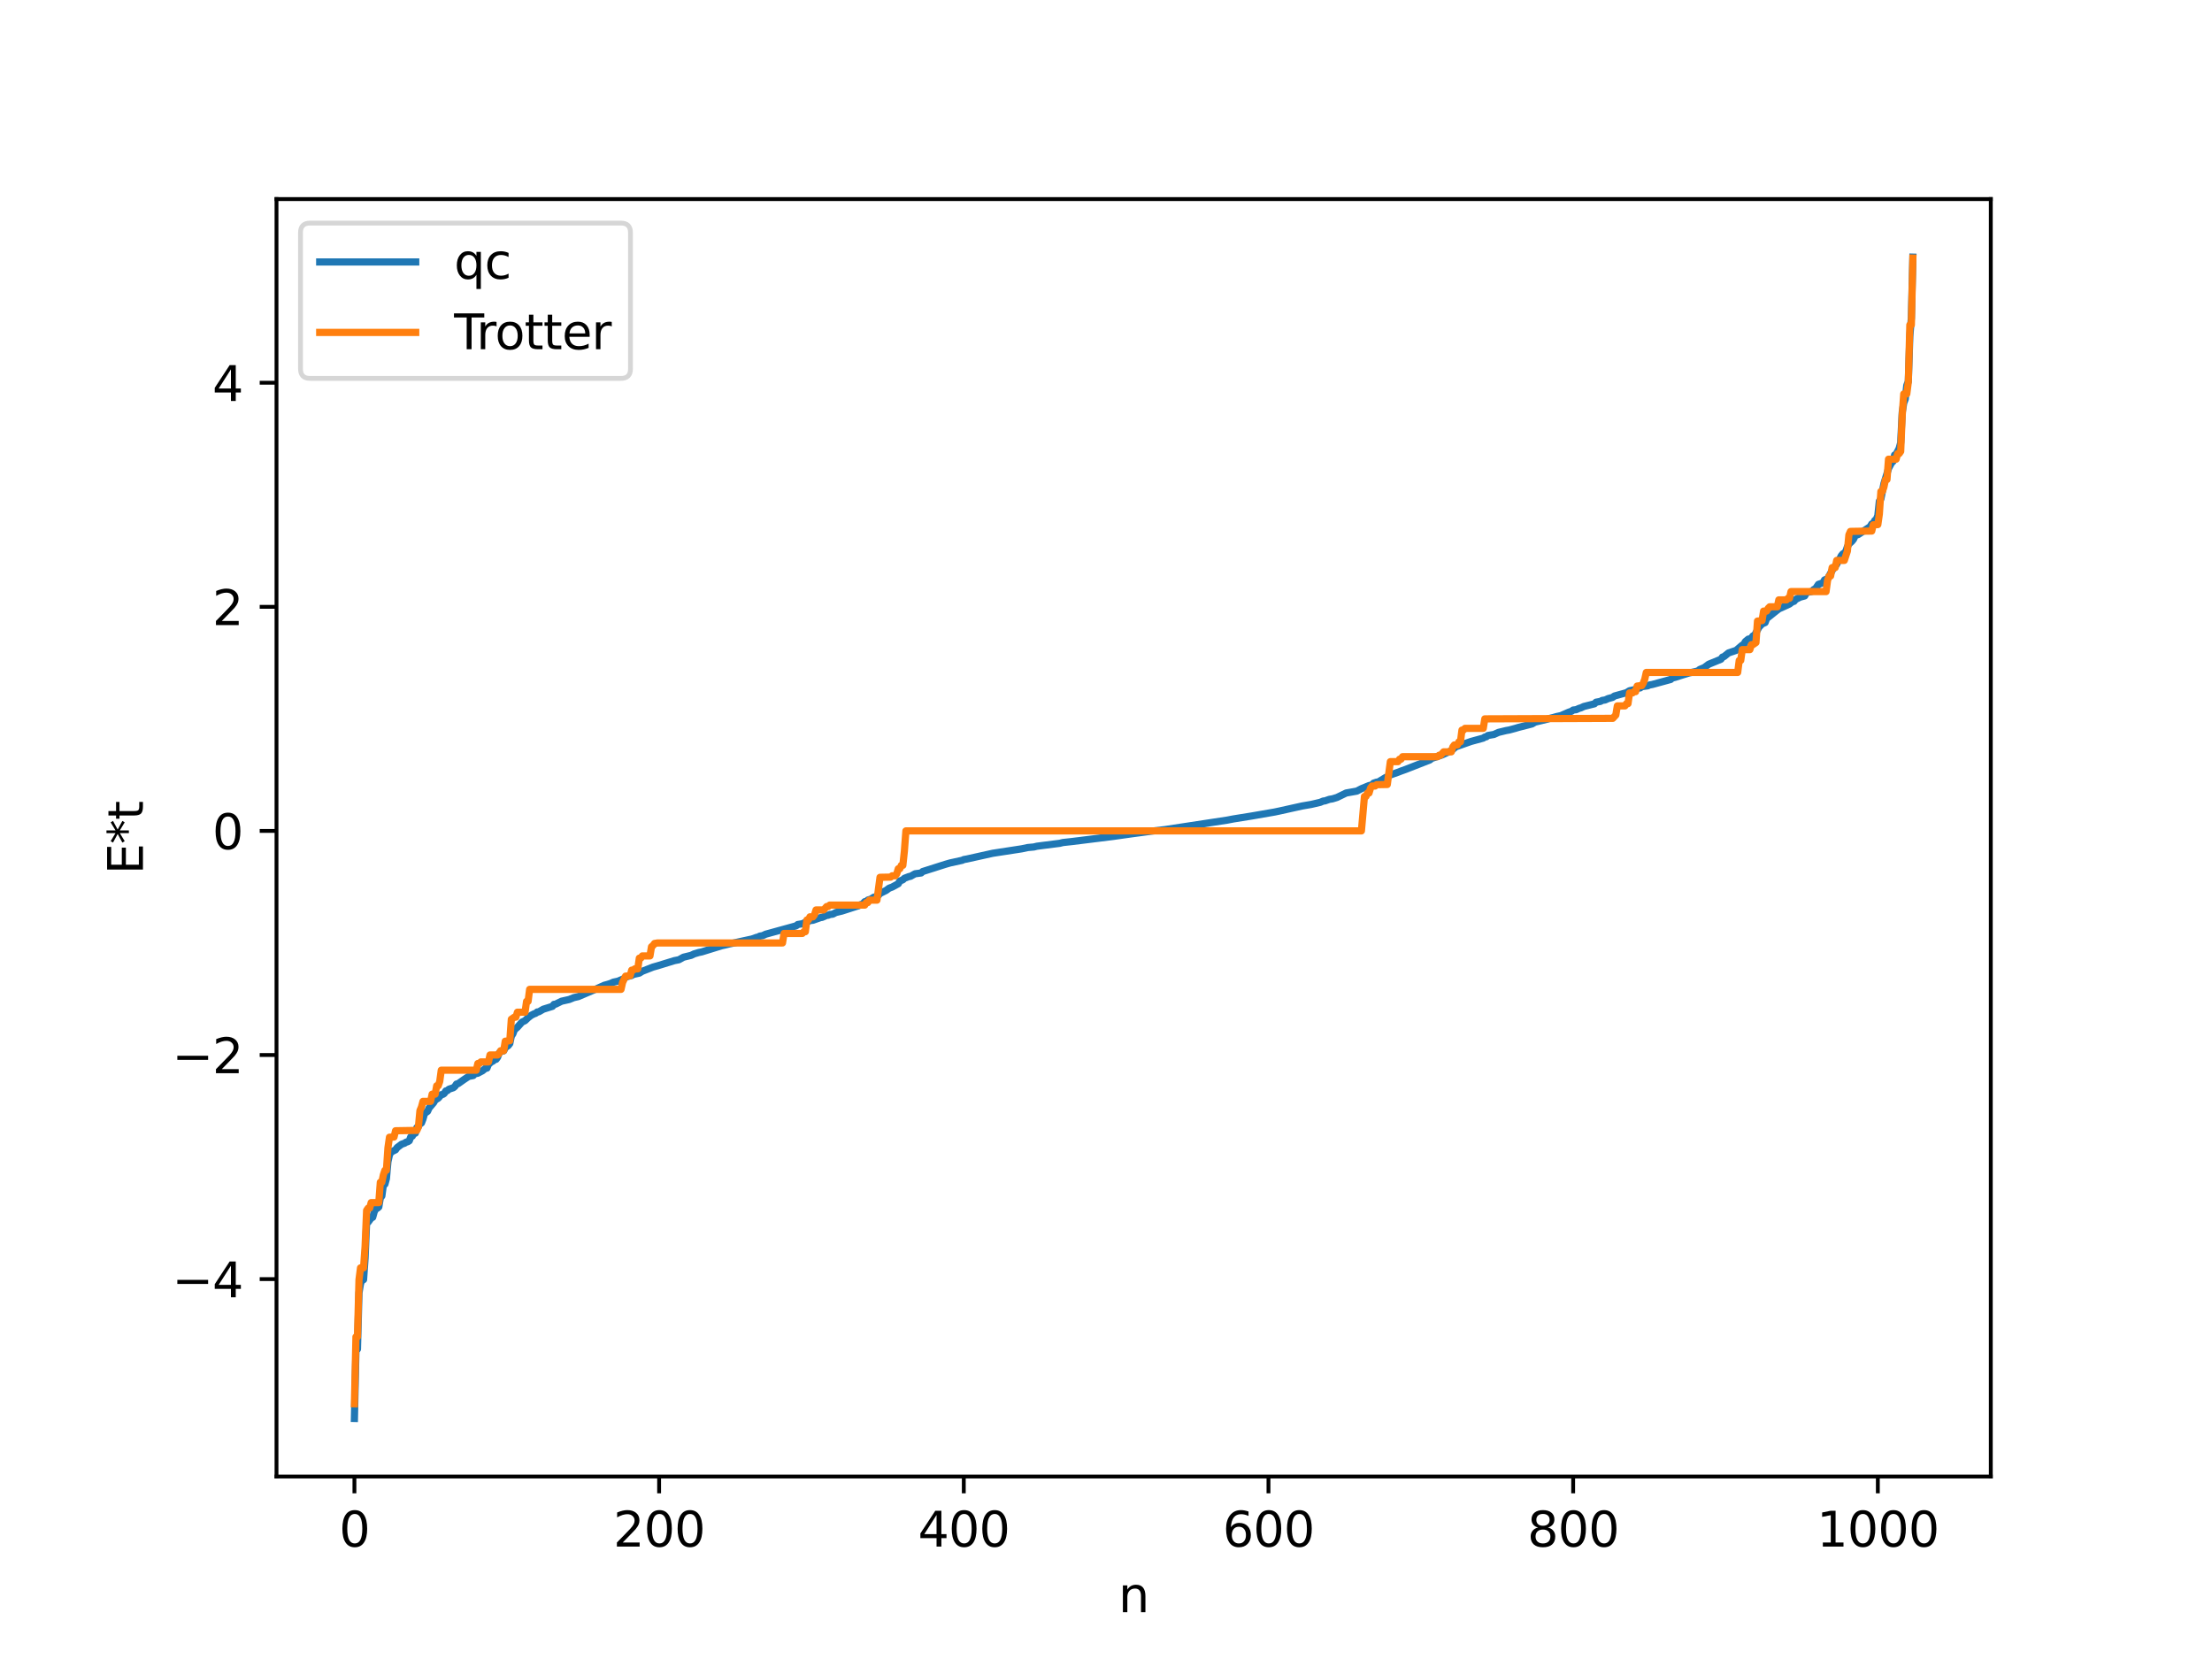 <?xml version="1.0" encoding="utf-8" standalone="no"?>
<!DOCTYPE svg PUBLIC "-//W3C//DTD SVG 1.1//EN"
  "http://www.w3.org/Graphics/SVG/1.1/DTD/svg11.dtd">
<svg xmlns:xlink="http://www.w3.org/1999/xlink" width="460.8pt" height="345.6pt" viewBox="0 0 460.8 345.6" xmlns="http://www.w3.org/2000/svg" version="1.1">
 <defs>
  <style type="text/css">*{stroke-linejoin: round; stroke-linecap: butt}</style>
 </defs>
 <g id="figure_1">
  <g id="patch_1">
   <path d="M 0 345.6 
L 460.8 345.6 
L 460.8 0 
L 0 0 
z
" style="fill: #ffffff"/>
  </g>
  <g id="axes_1">
   <g id="patch_2">
    <path d="M 57.6 307.584 
L 414.72 307.584 
L 414.72 41.472 
L 57.6 41.472 
z
" style="fill: #ffffff"/>
   </g>
   <g id="matplotlib.axis_1">
    <g id="xtick_1">
     <g id="line2d_1">
      <defs>
       <path id="m325fff1378" d="M 0 0 
L 0 3.5 
" style="stroke: #000000; stroke-width: 0.8"/>
      </defs>
      <g>
       <use xlink:href="#m325fff1378" x="73.833" y="307.584" style="stroke: #000000; stroke-width: 0.8"/>
      </g>
     </g>
     <g id="text_1">
      <!-- 0 -->
      <g transform="translate(70.651 322.182) scale(0.1 -0.1)">
       <defs>
        <path id="DejaVuSans-30" d="M 2034 4250 
Q 1547 4250 1301 3770 
Q 1056 3291 1056 2328 
Q 1056 1369 1301 889 
Q 1547 409 2034 409 
Q 2525 409 2770 889 
Q 3016 1369 3016 2328 
Q 3016 3291 2770 3770 
Q 2525 4250 2034 4250 
z
M 2034 4750 
Q 2819 4750 3233 4129 
Q 3647 3509 3647 2328 
Q 3647 1150 3233 529 
Q 2819 -91 2034 -91 
Q 1250 -91 836 529 
Q 422 1150 422 2328 
Q 422 3509 836 4129 
Q 1250 4750 2034 4750 
z
" transform="scale(0.016)"/>
       </defs>
       <use xlink:href="#DejaVuSans-30"/>
      </g>
     </g>
    </g>
    <g id="xtick_2">
     <g id="line2d_2">
      <g>
       <use xlink:href="#m325fff1378" x="137.304" y="307.584" style="stroke: #000000; stroke-width: 0.8"/>
      </g>
     </g>
     <g id="text_2">
      <!-- 200 -->
      <g transform="translate(127.76 322.182) scale(0.1 -0.1)">
       <defs>
        <path id="DejaVuSans-32" d="M 1228 531 
L 3431 531 
L 3431 0 
L 469 0 
L 469 531 
Q 828 903 1448 1529 
Q 2069 2156 2228 2338 
Q 2531 2678 2651 2914 
Q 2772 3150 2772 3378 
Q 2772 3750 2511 3984 
Q 2250 4219 1831 4219 
Q 1534 4219 1204 4116 
Q 875 4013 500 3803 
L 500 4441 
Q 881 4594 1212 4672 
Q 1544 4750 1819 4750 
Q 2544 4750 2975 4387 
Q 3406 4025 3406 3419 
Q 3406 3131 3298 2873 
Q 3191 2616 2906 2266 
Q 2828 2175 2409 1742 
Q 1991 1309 1228 531 
z
" transform="scale(0.016)"/>
       </defs>
       <use xlink:href="#DejaVuSans-32"/>
       <use xlink:href="#DejaVuSans-30" x="63.623"/>
       <use xlink:href="#DejaVuSans-30" x="127.246"/>
      </g>
     </g>
    </g>
    <g id="xtick_3">
     <g id="line2d_3">
      <g>
       <use xlink:href="#m325fff1378" x="200.775" y="307.584" style="stroke: #000000; stroke-width: 0.8"/>
      </g>
     </g>
     <g id="text_3">
      <!-- 400 -->
      <g transform="translate(191.231 322.182) scale(0.1 -0.1)">
       <defs>
        <path id="DejaVuSans-34" d="M 2419 4116 
L 825 1625 
L 2419 1625 
L 2419 4116 
z
M 2253 4666 
L 3047 4666 
L 3047 1625 
L 3713 1625 
L 3713 1100 
L 3047 1100 
L 3047 0 
L 2419 0 
L 2419 1100 
L 313 1100 
L 313 1709 
L 2253 4666 
z
" transform="scale(0.016)"/>
       </defs>
       <use xlink:href="#DejaVuSans-34"/>
       <use xlink:href="#DejaVuSans-30" x="63.623"/>
       <use xlink:href="#DejaVuSans-30" x="127.246"/>
      </g>
     </g>
    </g>
    <g id="xtick_4">
     <g id="line2d_4">
      <g>
       <use xlink:href="#m325fff1378" x="264.246" y="307.584" style="stroke: #000000; stroke-width: 0.8"/>
      </g>
     </g>
     <g id="text_4">
      <!-- 600 -->
      <g transform="translate(254.702 322.182) scale(0.1 -0.1)">
       <defs>
        <path id="DejaVuSans-36" d="M 2113 2584 
Q 1688 2584 1439 2293 
Q 1191 2003 1191 1497 
Q 1191 994 1439 701 
Q 1688 409 2113 409 
Q 2538 409 2786 701 
Q 3034 994 3034 1497 
Q 3034 2003 2786 2293 
Q 2538 2584 2113 2584 
z
M 3366 4563 
L 3366 3988 
Q 3128 4100 2886 4159 
Q 2644 4219 2406 4219 
Q 1781 4219 1451 3797 
Q 1122 3375 1075 2522 
Q 1259 2794 1537 2939 
Q 1816 3084 2150 3084 
Q 2853 3084 3261 2657 
Q 3669 2231 3669 1497 
Q 3669 778 3244 343 
Q 2819 -91 2113 -91 
Q 1303 -91 875 529 
Q 447 1150 447 2328 
Q 447 3434 972 4092 
Q 1497 4750 2381 4750 
Q 2619 4750 2861 4703 
Q 3103 4656 3366 4563 
z
" transform="scale(0.016)"/>
       </defs>
       <use xlink:href="#DejaVuSans-36"/>
       <use xlink:href="#DejaVuSans-30" x="63.623"/>
       <use xlink:href="#DejaVuSans-30" x="127.246"/>
      </g>
     </g>
    </g>
    <g id="xtick_5">
     <g id="line2d_5">
      <g>
       <use xlink:href="#m325fff1378" x="327.717" y="307.584" style="stroke: #000000; stroke-width: 0.8"/>
      </g>
     </g>
     <g id="text_5">
      <!-- 800 -->
      <g transform="translate(318.173 322.182) scale(0.1 -0.1)">
       <defs>
        <path id="DejaVuSans-38" d="M 2034 2216 
Q 1584 2216 1326 1975 
Q 1069 1734 1069 1313 
Q 1069 891 1326 650 
Q 1584 409 2034 409 
Q 2484 409 2743 651 
Q 3003 894 3003 1313 
Q 3003 1734 2745 1975 
Q 2488 2216 2034 2216 
z
M 1403 2484 
Q 997 2584 770 2862 
Q 544 3141 544 3541 
Q 544 4100 942 4425 
Q 1341 4750 2034 4750 
Q 2731 4750 3128 4425 
Q 3525 4100 3525 3541 
Q 3525 3141 3298 2862 
Q 3072 2584 2669 2484 
Q 3125 2378 3379 2068 
Q 3634 1759 3634 1313 
Q 3634 634 3220 271 
Q 2806 -91 2034 -91 
Q 1263 -91 848 271 
Q 434 634 434 1313 
Q 434 1759 690 2068 
Q 947 2378 1403 2484 
z
M 1172 3481 
Q 1172 3119 1398 2916 
Q 1625 2713 2034 2713 
Q 2441 2713 2670 2916 
Q 2900 3119 2900 3481 
Q 2900 3844 2670 4047 
Q 2441 4250 2034 4250 
Q 1625 4250 1398 4047 
Q 1172 3844 1172 3481 
z
" transform="scale(0.016)"/>
       </defs>
       <use xlink:href="#DejaVuSans-38"/>
       <use xlink:href="#DejaVuSans-30" x="63.623"/>
       <use xlink:href="#DejaVuSans-30" x="127.246"/>
      </g>
     </g>
    </g>
    <g id="xtick_6">
     <g id="line2d_6">
      <g>
       <use xlink:href="#m325fff1378" x="391.188" y="307.584" style="stroke: #000000; stroke-width: 0.8"/>
      </g>
     </g>
     <g id="text_6">
      <!-- 1000 -->
      <g transform="translate(378.463 322.182) scale(0.1 -0.1)">
       <defs>
        <path id="DejaVuSans-31" d="M 794 531 
L 1825 531 
L 1825 4091 
L 703 3866 
L 703 4441 
L 1819 4666 
L 2450 4666 
L 2450 531 
L 3481 531 
L 3481 0 
L 794 0 
L 794 531 
z
" transform="scale(0.016)"/>
       </defs>
       <use xlink:href="#DejaVuSans-31"/>
       <use xlink:href="#DejaVuSans-30" x="63.623"/>
       <use xlink:href="#DejaVuSans-30" x="127.246"/>
       <use xlink:href="#DejaVuSans-30" x="190.869"/>
      </g>
     </g>
    </g>
    <g id="text_7">
     <!-- n -->
     <g transform="translate(232.991 335.861) scale(0.1 -0.1)">
      <defs>
       <path id="DejaVuSans-6e" d="M 3513 2113 
L 3513 0 
L 2938 0 
L 2938 2094 
Q 2938 2591 2744 2837 
Q 2550 3084 2163 3084 
Q 1697 3084 1428 2787 
Q 1159 2491 1159 1978 
L 1159 0 
L 581 0 
L 581 3500 
L 1159 3500 
L 1159 2956 
Q 1366 3272 1645 3428 
Q 1925 3584 2291 3584 
Q 2894 3584 3203 3211 
Q 3513 2838 3513 2113 
z
" transform="scale(0.016)"/>
      </defs>
      <use xlink:href="#DejaVuSans-6e"/>
     </g>
    </g>
   </g>
   <g id="matplotlib.axis_2">
    <g id="ytick_1">
     <g id="line2d_7">
      <defs>
       <path id="m276c372b73" d="M 0 0 
L -3.5 0 
" style="stroke: #000000; stroke-width: 0.8"/>
      </defs>
      <g>
       <use xlink:href="#m276c372b73" x="57.6" y="266.455" style="stroke: #000000; stroke-width: 0.8"/>
      </g>
     </g>
     <g id="text_8">
      <!-- −4 -->
      <g transform="translate(35.858 270.254) scale(0.1 -0.1)">
       <defs>
        <path id="DejaVuSans-2212" d="M 678 2272 
L 4684 2272 
L 4684 1741 
L 678 1741 
L 678 2272 
z
" transform="scale(0.016)"/>
       </defs>
       <use xlink:href="#DejaVuSans-2212"/>
       <use xlink:href="#DejaVuSans-34" x="83.789"/>
      </g>
     </g>
    </g>
    <g id="ytick_2">
     <g id="line2d_8">
      <g>
       <use xlink:href="#m276c372b73" x="57.6" y="219.773" style="stroke: #000000; stroke-width: 0.8"/>
      </g>
     </g>
     <g id="text_9">
      <!-- −2 -->
      <g transform="translate(35.858 223.572) scale(0.1 -0.1)">
       <use xlink:href="#DejaVuSans-2212"/>
       <use xlink:href="#DejaVuSans-32" x="83.789"/>
      </g>
     </g>
    </g>
    <g id="ytick_3">
     <g id="line2d_9">
      <g>
       <use xlink:href="#m276c372b73" x="57.6" y="173.092" style="stroke: #000000; stroke-width: 0.8"/>
      </g>
     </g>
     <g id="text_10">
      <!-- 0 -->
      <g transform="translate(44.237 176.891) scale(0.1 -0.1)">
       <use xlink:href="#DejaVuSans-30"/>
      </g>
     </g>
    </g>
    <g id="ytick_4">
     <g id="line2d_10">
      <g>
       <use xlink:href="#m276c372b73" x="57.6" y="126.411" style="stroke: #000000; stroke-width: 0.8"/>
      </g>
     </g>
     <g id="text_11">
      <!-- 2 -->
      <g transform="translate(44.237 130.21) scale(0.1 -0.1)">
       <use xlink:href="#DejaVuSans-32"/>
      </g>
     </g>
    </g>
    <g id="ytick_5">
     <g id="line2d_11">
      <g>
       <use xlink:href="#m276c372b73" x="57.6" y="79.73" style="stroke: #000000; stroke-width: 0.8"/>
      </g>
     </g>
     <g id="text_12">
      <!-- 4 -->
      <g transform="translate(44.237 83.529) scale(0.1 -0.1)">
       <use xlink:href="#DejaVuSans-34"/>
      </g>
     </g>
    </g>
    <g id="text_13">
     <!-- E*t -->
     <g transform="translate(29.778 182.148) rotate(-90) scale(0.1 -0.1)">
      <defs>
       <path id="DejaVuSans-45" d="M 628 4666 
L 3578 4666 
L 3578 4134 
L 1259 4134 
L 1259 2753 
L 3481 2753 
L 3481 2222 
L 1259 2222 
L 1259 531 
L 3634 531 
L 3634 0 
L 628 0 
L 628 4666 
z
" transform="scale(0.016)"/>
       <path id="DejaVuSans-2a" d="M 3009 3897 
L 1888 3291 
L 3009 2681 
L 2828 2375 
L 1778 3009 
L 1778 1831 
L 1422 1831 
L 1422 3009 
L 372 2375 
L 191 2681 
L 1313 3291 
L 191 3897 
L 372 4206 
L 1422 3572 
L 1422 4750 
L 1778 4750 
L 1778 3572 
L 2828 4206 
L 3009 3897 
z
" transform="scale(0.016)"/>
       <path id="DejaVuSans-74" d="M 1172 4494 
L 1172 3500 
L 2356 3500 
L 2356 3053 
L 1172 3053 
L 1172 1153 
Q 1172 725 1289 603 
Q 1406 481 1766 481 
L 2356 481 
L 2356 0 
L 1766 0 
Q 1100 0 847 248 
Q 594 497 594 1153 
L 594 3053 
L 172 3053 
L 172 3500 
L 594 3500 
L 594 4494 
L 1172 4494 
z
" transform="scale(0.016)"/>
      </defs>
      <use xlink:href="#DejaVuSans-45"/>
      <use xlink:href="#DejaVuSans-2a" x="63.184"/>
      <use xlink:href="#DejaVuSans-74" x="113.184"/>
     </g>
    </g>
   </g>
   <g id="line2d_12">
    <path d="M 73.833 295.488 
L 74.15 281.466 
L 74.467 281.043 
L 74.785 269.326 
L 75.102 267.422 
L 75.42 266.605 
L 75.737 266.574 
L 76.054 262.098 
L 76.372 254.7 
L 76.689 254.6 
L 77.324 253.726 
L 77.641 253.586 
L 77.958 252.433 
L 78.276 251.832 
L 78.593 251.706 
L 78.91 251.436 
L 79.228 249.538 
L 79.545 249.159 
L 79.862 246.854 
L 80.18 246.693 
L 80.497 245.538 
L 80.815 241.997 
L 81.132 240.592 
L 81.449 240 
L 82.401 239.525 
L 82.719 239.072 
L 83.671 238.36 
L 84.305 238.143 
L 84.623 237.91 
L 84.94 237.85 
L 85.258 237.648 
L 85.575 236.822 
L 85.892 236.68 
L 86.21 236.087 
L 86.527 236.059 
L 86.844 234.891 
L 87.162 234.695 
L 87.479 234.088 
L 87.796 233.932 
L 88.114 233.111 
L 88.431 231.979 
L 89.066 231.517 
L 89.383 230.82 
L 90.018 230.075 
L 90.335 229.704 
L 90.653 229.153 
L 91.287 228.77 
L 91.922 228.045 
L 92.239 227.996 
L 92.557 227.782 
L 92.874 227.259 
L 93.191 227.198 
L 93.509 226.903 
L 94.461 226.589 
L 94.778 226.308 
L 95.096 225.826 
L 95.413 225.762 
L 96.682 224.869 
L 97.634 224.236 
L 98.586 224.054 
L 98.904 223.683 
L 99.539 223.578 
L 100.173 223.238 
L 100.491 223.074 
L 101.125 222.557 
L 101.443 222.509 
L 101.76 221.717 
L 102.395 221.169 
L 102.712 221.044 
L 103.029 220.72 
L 103.347 220.672 
L 103.664 220.233 
L 103.981 219.353 
L 104.299 219.042 
L 104.934 218.902 
L 105.251 218.252 
L 105.886 217.804 
L 106.203 217.385 
L 106.52 215.841 
L 106.838 215.379 
L 107.155 214.539 
L 107.79 213.979 
L 108.742 212.918 
L 109.377 212.62 
L 110.011 212.006 
L 110.646 211.513 
L 111.281 211.189 
L 111.598 211.095 
L 111.915 210.812 
L 112.233 210.786 
L 113.185 210.234 
L 115.089 209.64 
L 115.406 209.227 
L 115.724 209.193 
L 116.993 208.567 
L 118.58 208.212 
L 119.532 207.824 
L 120.484 207.606 
L 123.975 206.113 
L 125.879 205.252 
L 126.514 205.079 
L 127.148 204.883 
L 127.783 204.598 
L 128.735 204.398 
L 130.005 203.861 
L 130.322 203.553 
L 131.274 203.282 
L 131.591 203.215 
L 131.909 202.993 
L 133.178 202.723 
L 133.813 202.328 
L 136.034 201.46 
L 136.986 201.194 
L 140.477 200.121 
L 141.429 199.934 
L 142.381 199.405 
L 143.968 199.018 
L 144.603 198.711 
L 145.555 198.425 
L 146.19 198.296 
L 150.315 197.023 
L 150.95 196.882 
L 151.902 196.649 
L 152.537 196.515 
L 154.124 196.155 
L 156.662 195.605 
L 157.615 195.263 
L 157.932 195.218 
L 158.249 195.018 
L 158.884 194.908 
L 159.519 194.608 
L 165.866 192.863 
L 166.183 192.592 
L 167.135 192.434 
L 167.77 192.124 
L 168.405 191.957 
L 168.722 191.771 
L 169.357 191.707 
L 170.943 191.147 
L 171.261 191.103 
L 172.213 190.688 
L 172.53 190.671 
L 172.848 190.507 
L 173.482 190.434 
L 174.117 190.096 
L 175.386 189.79 
L 178.56 188.772 
L 178.877 188.686 
L 179.195 188.474 
L 179.512 188.414 
L 179.829 188.198 
L 180.147 187.836 
L 180.464 187.824 
L 180.781 187.501 
L 181.416 187.303 
L 182.051 186.895 
L 182.368 186.837 
L 183.003 186.495 
L 183.32 186.119 
L 184.59 185.493 
L 185.224 185.027 
L 185.859 184.789 
L 187.129 184.096 
L 187.446 183.526 
L 188.081 183.281 
L 188.398 182.97 
L 189.35 182.606 
L 189.667 182.558 
L 190.62 182.023 
L 191.889 181.856 
L 192.206 181.558 
L 196.967 180.043 
L 197.919 179.769 
L 200.458 179.213 
L 200.775 179.058 
L 201.41 178.949 
L 206.805 177.752 
L 212.834 176.826 
L 214.104 176.558 
L 215.373 176.442 
L 216.008 176.284 
L 217.277 176.119 
L 220.768 175.677 
L 221.403 175.517 
L 223.307 175.308 
L 231.876 174.246 
L 232.828 174.108 
L 235.049 173.796 
L 236.001 173.664 
L 240.127 173.11 
L 242.666 172.822 
L 255.677 170.842 
L 256.947 170.599 
L 260.755 169.987 
L 265.515 169.163 
L 266.467 168.964 
L 271.228 167.908 
L 273.132 167.58 
L 273.767 167.435 
L 275.036 167.136 
L 275.671 166.866 
L 275.988 166.846 
L 276.94 166.516 
L 277.575 166.415 
L 278.527 166.123 
L 280.431 165.195 
L 282.653 164.802 
L 283.605 164.301 
L 285.191 163.651 
L 285.826 163.515 
L 286.143 163.146 
L 286.778 162.936 
L 287.096 162.914 
L 288.682 161.947 
L 289 161.859 
L 289.634 161.437 
L 291.221 160.876 
L 291.856 160.629 
L 292.808 160.288 
L 297.886 158.303 
L 298.203 158.007 
L 300.424 157.257 
L 302.329 156.384 
L 303.281 155.557 
L 304.233 155.234 
L 304.867 155.014 
L 306.454 154.454 
L 308.993 153.759 
L 309.31 153.54 
L 309.628 153.489 
L 309.945 153.221 
L 311.215 153 
L 312.167 152.568 
L 313.753 152.186 
L 314.388 152.074 
L 315.658 151.733 
L 316.292 151.541 
L 319.148 150.81 
L 319.783 150.434 
L 322.322 149.822 
L 322.957 149.621 
L 323.591 149.466 
L 324.226 149.284 
L 325.178 149.07 
L 326.765 148.375 
L 327.4 148.156 
L 327.717 147.914 
L 328.352 147.838 
L 328.986 147.551 
L 329.304 147.471 
L 329.939 147.173 
L 332.16 146.616 
L 332.477 146.286 
L 333.429 146.108 
L 333.747 145.91 
L 334.381 145.816 
L 335.016 145.525 
L 335.968 145.27 
L 336.286 145.004 
L 338.824 144.299 
L 339.459 143.895 
L 340.411 143.685 
L 341.046 143.382 
L 341.681 143.305 
L 341.998 143.048 
L 343.267 142.869 
L 343.585 142.704 
L 344.22 142.585 
L 348.028 141.547 
L 348.345 141.253 
L 348.98 141.099 
L 349.932 140.79 
L 351.836 140.2 
L 352.788 139.991 
L 353.74 139.765 
L 354.058 139.469 
L 355.01 139.082 
L 355.962 138.372 
L 358.5 137.333 
L 358.818 136.888 
L 359.135 136.785 
L 360.087 136.012 
L 361.674 135.485 
L 362.943 134.399 
L 363.261 134.284 
L 363.578 133.66 
L 364.213 133.14 
L 364.53 133.087 
L 364.848 132.906 
L 365.165 132.48 
L 365.482 132.379 
L 366.434 130.643 
L 367.069 129.968 
L 367.704 129.696 
L 368.021 128.859 
L 369.608 127.592 
L 370.56 126.84 
L 371.512 126.413 
L 372.781 125.831 
L 373.416 125.34 
L 373.734 125.272 
L 374.051 124.876 
L 375.003 124.399 
L 375.955 124.142 
L 376.272 123.537 
L 376.59 123.378 
L 377.224 123.261 
L 377.542 123.159 
L 377.859 122.79 
L 378.177 122.678 
L 378.811 121.737 
L 379.763 121.406 
L 380.081 120.816 
L 380.715 120.55 
L 381.985 118.293 
L 382.62 117.554 
L 382.937 116.827 
L 383.254 116.421 
L 383.572 115.781 
L 383.889 115.396 
L 384.206 115.209 
L 384.524 114.843 
L 384.841 113.912 
L 385.158 113.329 
L 385.793 112.74 
L 386.11 112.35 
L 386.428 111.67 
L 386.745 111.442 
L 387.062 111.379 
L 389.601 109.706 
L 389.919 109.156 
L 390.236 109.043 
L 390.553 108.422 
L 390.871 108.18 
L 391.188 107.402 
L 391.505 104.394 
L 391.823 103.943 
L 392.458 100.735 
L 393.092 98.663 
L 393.41 97.596 
L 394.044 96.413 
L 394.362 96.112 
L 394.679 94.787 
L 394.996 94.644 
L 395.631 93.404 
L 395.948 92.229 
L 396.266 85.909 
L 396.583 83.937 
L 396.9 83.124 
L 397.218 80.278 
L 397.535 79.471 
L 397.853 70.038 
L 398.17 66.234 
L 398.487 53.568 
L 398.487 53.568 
" clip-path="url(#p2d6bb5368d)" style="fill: none; stroke: #1f77b4; stroke-width: 1.5; stroke-linecap: square"/>
   </g>
   <g id="line2d_13">
    <path d="M 73.833 292.419 
L 74.15 278.495 
L 74.467 278.495 
L 74.785 266.592 
L 75.102 264.12 
L 75.737 264.12 
L 76.054 259.667 
L 76.372 252.149 
L 76.689 251.688 
L 77.006 251.688 
L 77.324 250.524 
L 78.91 250.524 
L 79.228 246.283 
L 79.545 246.283 
L 79.862 244.748 
L 80.18 243.799 
L 80.497 243.799 
L 80.815 239.109 
L 81.132 236.902 
L 82.084 236.864 
L 82.401 235.557 
L 86.844 235.483 
L 87.162 234.767 
L 87.479 231.369 
L 87.796 230.618 
L 88.114 229.441 
L 89.7 229.441 
L 90.018 227.938 
L 90.653 227.938 
L 90.97 226.192 
L 91.287 226.192 
L 91.605 225.282 
L 91.922 222.942 
L 99.221 222.942 
L 99.539 221.548 
L 99.856 221.548 
L 100.173 221.218 
L 101.76 221.218 
L 102.077 219.773 
L 103.664 219.773 
L 103.981 219.447 
L 104.299 218.884 
L 104.934 218.884 
L 105.251 216.902 
L 106.203 216.802 
L 106.52 212.33 
L 107.155 211.888 
L 107.472 211.888 
L 107.79 210.858 
L 109.377 210.858 
L 109.694 208.598 
L 110.011 208.598 
L 110.329 206.101 
L 129.37 206.101 
L 129.687 204.682 
L 130.322 203.347 
L 131.274 203.262 
L 131.591 202.101 
L 131.909 202.101 
L 132.226 201.836 
L 132.861 201.836 
L 133.178 199.602 
L 133.496 199.602 
L 133.813 199.134 
L 135.4 199.134 
L 135.717 197.228 
L 136.034 196.971 
L 136.352 196.541 
L 136.986 196.433 
L 163.01 196.433 
L 163.327 194.455 
L 167.135 194.455 
L 167.453 194.094 
L 167.77 194.094 
L 168.087 191.646 
L 168.405 191.646 
L 168.722 190.993 
L 169.357 190.993 
L 169.674 190.571 
L 169.991 189.561 
L 171.578 189.561 
L 172.213 188.849 
L 172.53 188.849 
L 172.848 188.547 
L 180.147 188.547 
L 180.464 188.027 
L 180.781 188.027 
L 181.099 187.517 
L 182.686 187.517 
L 183.32 182.76 
L 185.542 182.718 
L 185.859 182.441 
L 186.494 182.441 
L 186.811 182.024 
L 187.129 180.978 
L 187.446 180.978 
L 187.763 180.269 
L 188.081 180.269 
L 188.398 177.311 
L 188.715 173.092 
L 283.605 173.092 
L 284.239 165.915 
L 284.557 165.915 
L 284.874 165.207 
L 285.191 165.207 
L 285.509 164.16 
L 285.826 163.743 
L 286.461 163.743 
L 286.778 163.466 
L 289 163.424 
L 289.634 158.667 
L 291.221 158.667 
L 291.539 158.157 
L 291.856 158.157 
L 292.173 157.637 
L 299.472 157.637 
L 299.79 157.335 
L 300.107 157.335 
L 300.742 156.623 
L 302.329 156.623 
L 302.646 155.613 
L 302.963 155.192 
L 303.598 155.192 
L 303.915 154.538 
L 304.233 154.538 
L 304.55 152.091 
L 304.867 152.091 
L 305.185 151.729 
L 308.993 151.729 
L 309.31 149.751 
L 335.968 149.643 
L 336.603 148.956 
L 336.92 147.05 
L 338.507 147.05 
L 338.824 146.582 
L 339.142 146.582 
L 339.459 144.348 
L 340.094 144.348 
L 340.411 144.083 
L 340.729 144.083 
L 341.046 142.922 
L 341.681 142.837 
L 341.998 142.837 
L 342.315 142.32 
L 342.633 141.502 
L 342.95 140.083 
L 361.991 140.083 
L 362.309 137.586 
L 362.626 137.586 
L 362.943 135.326 
L 364.53 135.326 
L 364.848 134.296 
L 365.165 134.296 
L 365.8 133.854 
L 366.117 129.382 
L 367.069 129.282 
L 367.386 127.3 
L 368.021 127.3 
L 368.339 126.737 
L 368.656 126.411 
L 370.243 126.411 
L 370.56 124.966 
L 372.147 124.966 
L 372.464 124.636 
L 372.781 124.636 
L 373.099 123.242 
L 380.398 123.242 
L 380.715 120.902 
L 381.033 119.992 
L 381.35 119.992 
L 381.667 118.246 
L 382.302 118.246 
L 382.62 116.743 
L 384.206 116.743 
L 384.841 114.815 
L 385.158 111.417 
L 385.476 110.701 
L 389.919 110.627 
L 390.236 109.32 
L 391.188 109.283 
L 391.505 107.075 
L 391.823 102.385 
L 392.14 102.385 
L 392.458 101.436 
L 392.775 99.901 
L 393.092 99.901 
L 393.41 95.66 
L 394.996 95.66 
L 395.314 94.497 
L 395.631 94.497 
L 395.948 94.035 
L 396.266 86.517 
L 396.583 82.064 
L 397.218 82.064 
L 397.535 79.592 
L 397.853 67.689 
L 398.17 67.689 
L 398.487 53.765 
L 398.487 53.765 
" clip-path="url(#p2d6bb5368d)" style="fill: none; stroke: #ff7f0e; stroke-width: 1.5; stroke-linecap: square"/>
   </g>
   <g id="patch_3">
    <path d="M 57.6 307.584 
L 57.6 41.472 
" style="fill: none; stroke: #000000; stroke-width: 0.8; stroke-linejoin: miter; stroke-linecap: square"/>
   </g>
   <g id="patch_4">
    <path d="M 414.72 307.584 
L 414.72 41.472 
" style="fill: none; stroke: #000000; stroke-width: 0.8; stroke-linejoin: miter; stroke-linecap: square"/>
   </g>
   <g id="patch_5">
    <path d="M 57.6 307.584 
L 414.72 307.584 
" style="fill: none; stroke: #000000; stroke-width: 0.8; stroke-linejoin: miter; stroke-linecap: square"/>
   </g>
   <g id="patch_6">
    <path d="M 57.6 41.472 
L 414.72 41.472 
" style="fill: none; stroke: #000000; stroke-width: 0.8; stroke-linejoin: miter; stroke-linecap: square"/>
   </g>
   <g id="legend_1">
    <g id="patch_7">
     <path d="M 64.6 78.828 
L 129.342 78.828 
Q 131.342 78.828 131.342 76.828 
L 131.342 48.472 
Q 131.342 46.472 129.342 46.472 
L 64.6 46.472 
Q 62.6 46.472 62.6 48.472 
L 62.6 76.828 
Q 62.6 78.828 64.6 78.828 
z
" style="fill: #ffffff; opacity: 0.8; stroke: #cccccc; stroke-linejoin: miter"/>
    </g>
    <g id="line2d_14">
     <path d="M 66.6 54.57 
L 76.6 54.57 
L 86.6 54.57 
" style="fill: none; stroke: #1f77b4; stroke-width: 1.5; stroke-linecap: square"/>
    </g>
    <g id="text_14">
     <!-- qc -->
     <g transform="translate(94.6 58.07) scale(0.1 -0.1)">
      <defs>
       <path id="DejaVuSans-71" d="M 947 1747 
Q 947 1113 1208 752 
Q 1469 391 1925 391 
Q 2381 391 2643 752 
Q 2906 1113 2906 1747 
Q 2906 2381 2643 2742 
Q 2381 3103 1925 3103 
Q 1469 3103 1208 2742 
Q 947 2381 947 1747 
z
M 2906 525 
Q 2725 213 2448 61 
Q 2172 -91 1784 -91 
Q 1150 -91 751 415 
Q 353 922 353 1747 
Q 353 2572 751 3078 
Q 1150 3584 1784 3584 
Q 2172 3584 2448 3432 
Q 2725 3281 2906 2969 
L 2906 3500 
L 3481 3500 
L 3481 -1331 
L 2906 -1331 
L 2906 525 
z
" transform="scale(0.016)"/>
       <path id="DejaVuSans-63" d="M 3122 3366 
L 3122 2828 
Q 2878 2963 2633 3030 
Q 2388 3097 2138 3097 
Q 1578 3097 1268 2742 
Q 959 2388 959 1747 
Q 959 1106 1268 751 
Q 1578 397 2138 397 
Q 2388 397 2633 464 
Q 2878 531 3122 666 
L 3122 134 
Q 2881 22 2623 -34 
Q 2366 -91 2075 -91 
Q 1284 -91 818 406 
Q 353 903 353 1747 
Q 353 2603 823 3093 
Q 1294 3584 2113 3584 
Q 2378 3584 2631 3529 
Q 2884 3475 3122 3366 
z
" transform="scale(0.016)"/>
      </defs>
      <use xlink:href="#DejaVuSans-71"/>
      <use xlink:href="#DejaVuSans-63" x="63.477"/>
     </g>
    </g>
    <g id="line2d_15">
     <path d="M 66.6 69.249 
L 76.6 69.249 
L 86.6 69.249 
" style="fill: none; stroke: #ff7f0e; stroke-width: 1.5; stroke-linecap: square"/>
    </g>
    <g id="text_15">
     <!-- Trotter -->
     <g transform="translate(94.6 72.749) scale(0.1 -0.1)">
      <defs>
       <path id="DejaVuSans-54" d="M -19 4666 
L 3928 4666 
L 3928 4134 
L 2272 4134 
L 2272 0 
L 1638 0 
L 1638 4134 
L -19 4134 
L -19 4666 
z
" transform="scale(0.016)"/>
       <path id="DejaVuSans-72" d="M 2631 2963 
Q 2534 3019 2420 3045 
Q 2306 3072 2169 3072 
Q 1681 3072 1420 2755 
Q 1159 2438 1159 1844 
L 1159 0 
L 581 0 
L 581 3500 
L 1159 3500 
L 1159 2956 
Q 1341 3275 1631 3429 
Q 1922 3584 2338 3584 
Q 2397 3584 2469 3576 
Q 2541 3569 2628 3553 
L 2631 2963 
z
" transform="scale(0.016)"/>
       <path id="DejaVuSans-6f" d="M 1959 3097 
Q 1497 3097 1228 2736 
Q 959 2375 959 1747 
Q 959 1119 1226 758 
Q 1494 397 1959 397 
Q 2419 397 2687 759 
Q 2956 1122 2956 1747 
Q 2956 2369 2687 2733 
Q 2419 3097 1959 3097 
z
M 1959 3584 
Q 2709 3584 3137 3096 
Q 3566 2609 3566 1747 
Q 3566 888 3137 398 
Q 2709 -91 1959 -91 
Q 1206 -91 779 398 
Q 353 888 353 1747 
Q 353 2609 779 3096 
Q 1206 3584 1959 3584 
z
" transform="scale(0.016)"/>
       <path id="DejaVuSans-65" d="M 3597 1894 
L 3597 1613 
L 953 1613 
Q 991 1019 1311 708 
Q 1631 397 2203 397 
Q 2534 397 2845 478 
Q 3156 559 3463 722 
L 3463 178 
Q 3153 47 2828 -22 
Q 2503 -91 2169 -91 
Q 1331 -91 842 396 
Q 353 884 353 1716 
Q 353 2575 817 3079 
Q 1281 3584 2069 3584 
Q 2775 3584 3186 3129 
Q 3597 2675 3597 1894 
z
M 3022 2063 
Q 3016 2534 2758 2815 
Q 2500 3097 2075 3097 
Q 1594 3097 1305 2825 
Q 1016 2553 972 2059 
L 3022 2063 
z
" transform="scale(0.016)"/>
      </defs>
      <use xlink:href="#DejaVuSans-54"/>
      <use xlink:href="#DejaVuSans-72" x="46.334"/>
      <use xlink:href="#DejaVuSans-6f" x="85.197"/>
      <use xlink:href="#DejaVuSans-74" x="146.379"/>
      <use xlink:href="#DejaVuSans-74" x="185.588"/>
      <use xlink:href="#DejaVuSans-65" x="224.797"/>
      <use xlink:href="#DejaVuSans-72" x="286.32"/>
     </g>
    </g>
   </g>
  </g>
 </g>
 <defs>
  <clipPath id="p2d6bb5368d">
   <rect x="57.6" y="41.472" width="357.12" height="266.112"/>
  </clipPath>
 </defs>
</svg>
